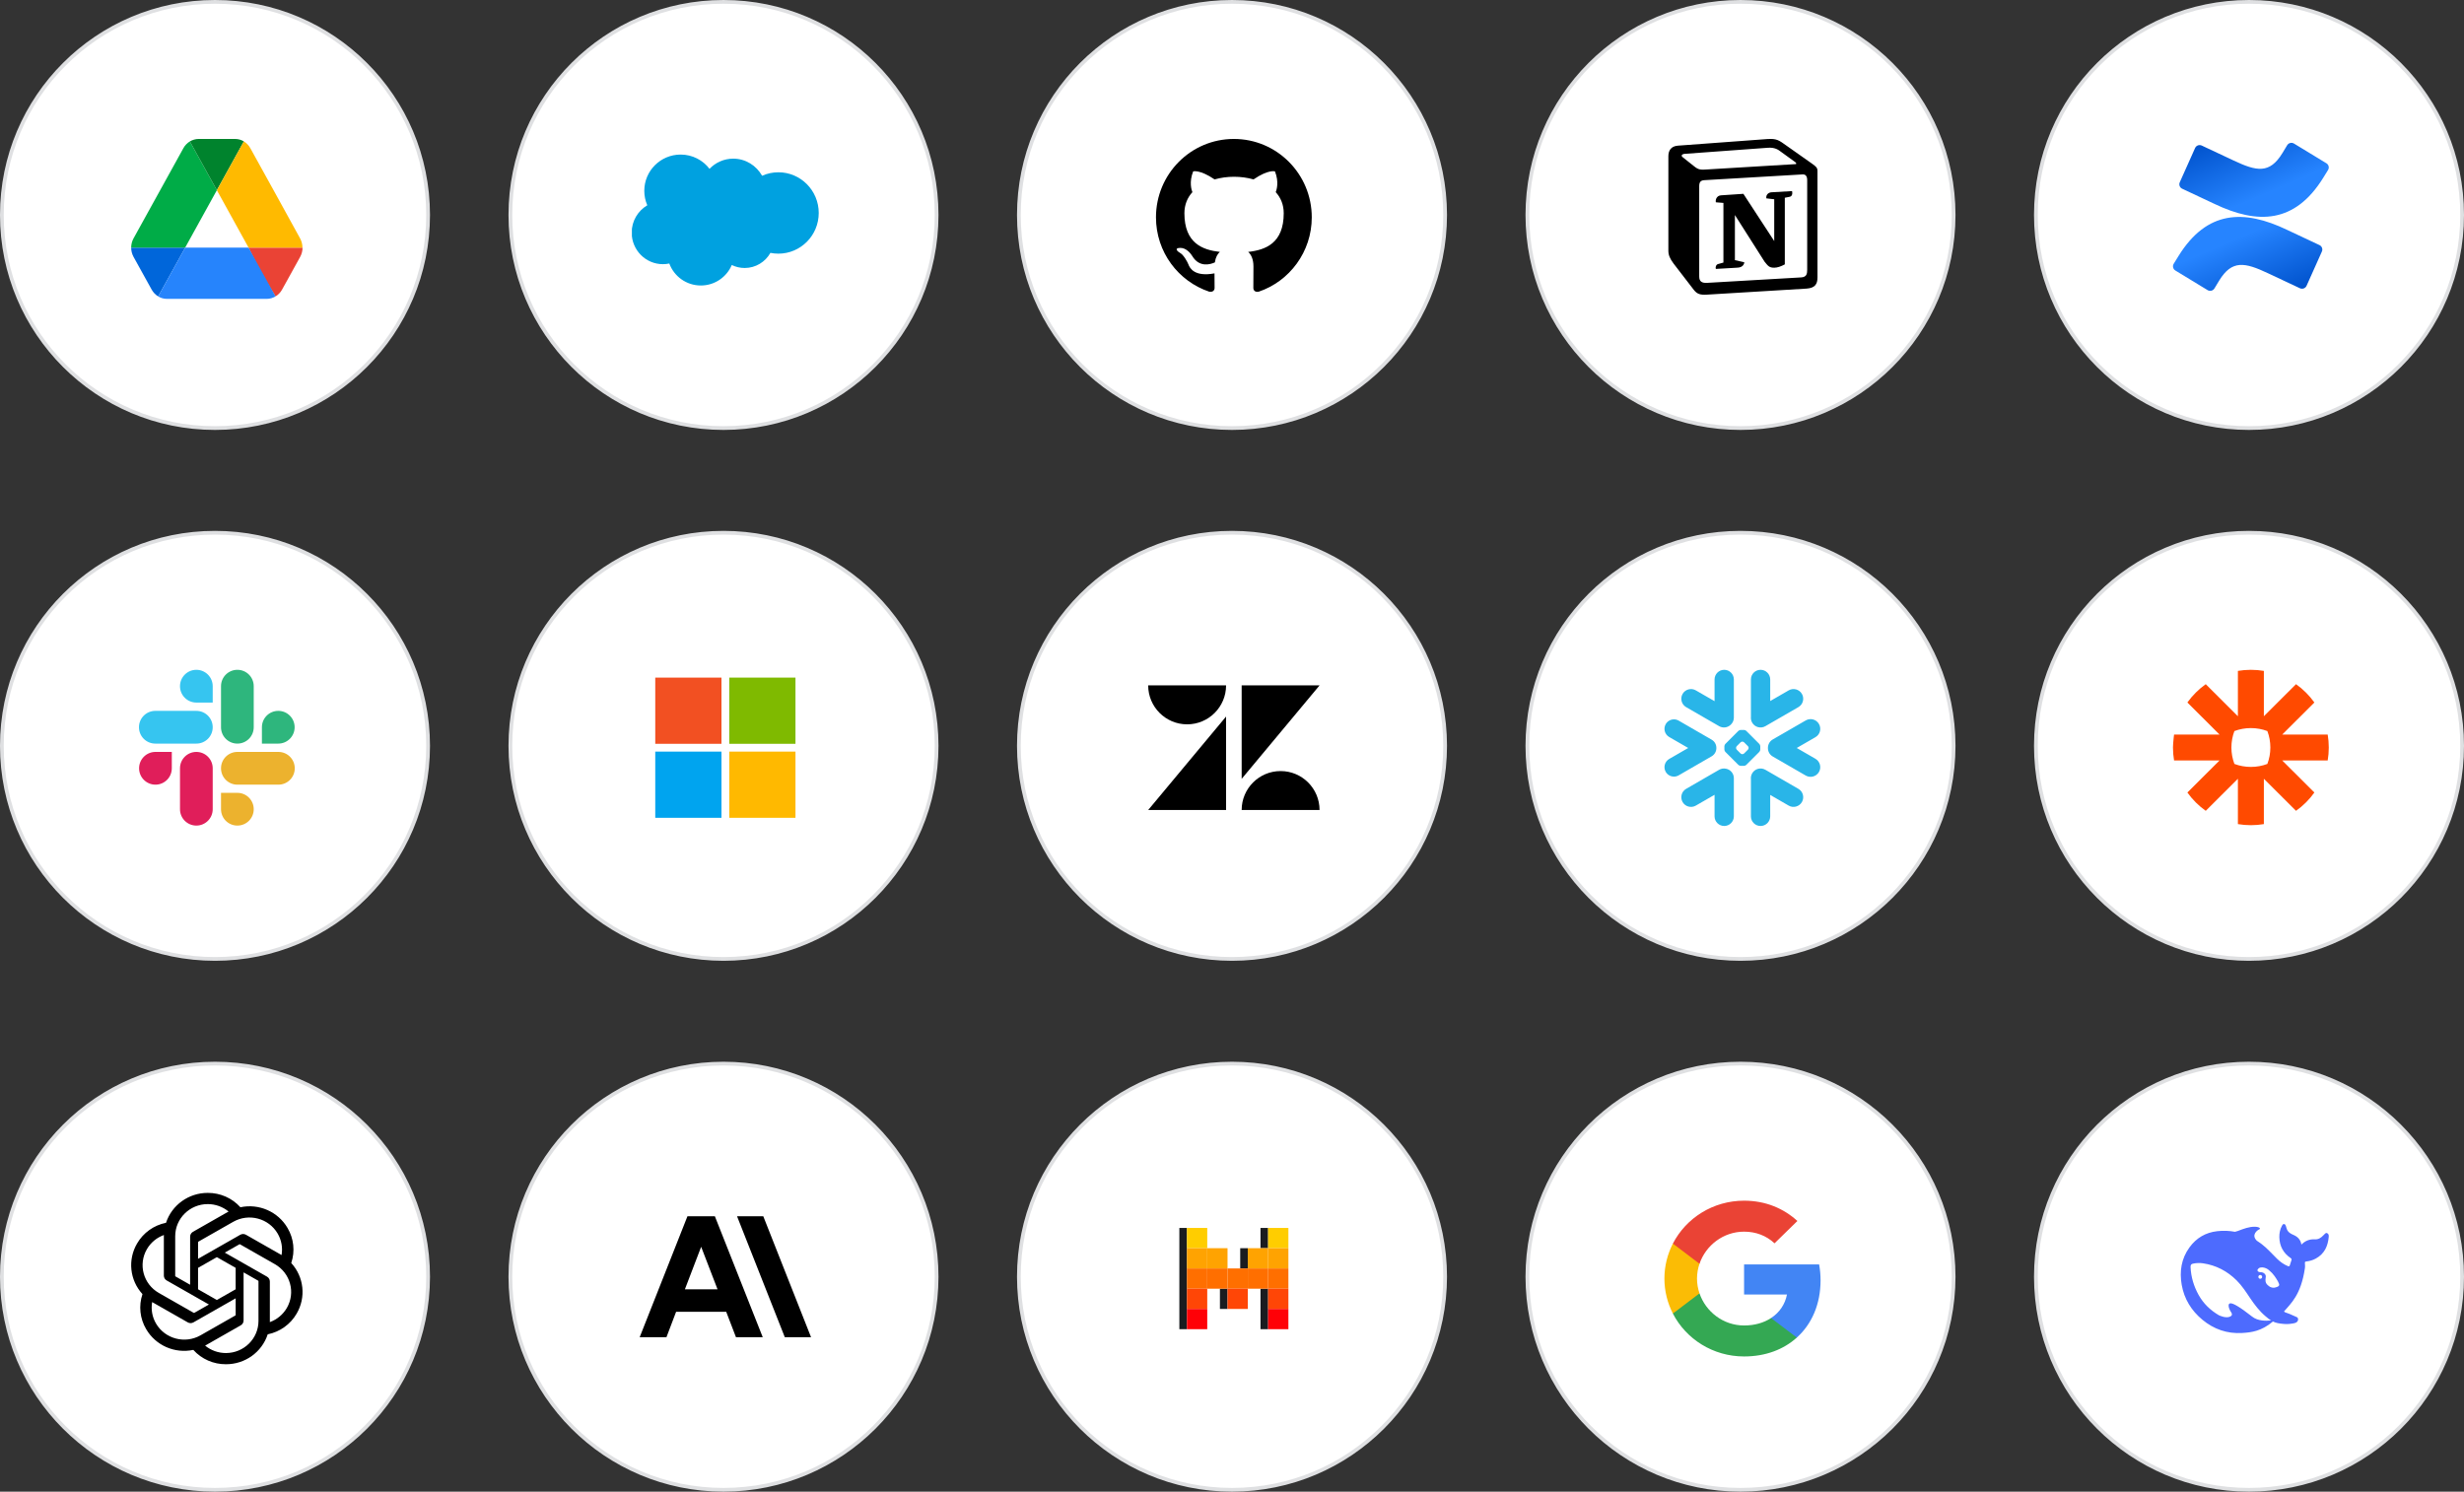 <svg width="659" height="399" viewBox="0 0 659 399" fill="none" xmlns="http://www.w3.org/2000/svg">
<rect x="0" y="0" width="659" height="399" fill="#333333" stroke="none"/>
<circle cx="57.5" cy="57.5" r="57" fill="white" stroke="#DFE0E2"/>
<path d="M38.548 73.829L40.569 77.477C40.989 78.244 41.593 78.848 42.302 79.286L49.521 66.234H35.083C35.083 67.084 35.293 67.934 35.713 68.702L38.548 73.829Z" fill="#0066DA"/>
<path d="M58 50.877L50.781 37.825C50.072 38.264 49.468 38.867 49.048 39.635L35.713 63.766C35.301 64.517 35.084 65.368 35.083 66.234H49.521L58 50.877Z" fill="#00AC47"/>
<path d="M73.698 79.286C74.406 78.848 75.01 78.244 75.43 77.477L76.27 75.968L80.286 68.702C80.706 67.934 80.916 67.084 80.916 66.234H66.478L69.55 72.541L73.698 79.286Z" fill="#EA4335"/>
<path d="M58 50.878L65.219 37.825C64.51 37.386 63.697 37.167 62.856 37.167H53.144C52.304 37.167 51.49 37.413 50.781 37.825L58 50.878Z" fill="#00832D"/>
<path d="M66.478 66.234H49.521L42.302 79.286C43.011 79.725 43.824 79.945 44.664 79.945H71.335C72.175 79.945 72.989 79.698 73.697 79.286L66.478 66.234Z" fill="#2684FC"/>
<path d="M73.619 51.7L66.951 39.635C66.531 38.867 65.928 38.264 65.219 37.825L58 50.877L66.479 66.234H80.89C80.89 65.383 80.68 64.533 80.26 63.766L73.619 51.7Z" fill="#FFBA00"/>
<circle cx="57.5" cy="199.5" r="57" fill="white" stroke="#DFE0E2"/>
<path d="M45.951 205.507C45.951 207.929 43.995 209.886 41.576 209.886C39.156 209.886 37.2 207.929 37.2 205.507C37.2 203.085 39.156 201.128 41.576 201.128H45.951V205.507ZM48.139 205.507C48.139 203.085 50.095 201.128 52.514 201.128C54.934 201.128 56.89 203.085 56.89 205.507V216.454C56.89 218.876 54.934 220.833 52.514 220.833C50.095 220.833 48.139 218.876 48.139 216.454V205.507Z" fill="#E01E5A"/>
<path d="M52.514 187.925C50.095 187.925 48.139 185.967 48.139 183.546C48.139 181.124 50.095 179.167 52.514 179.167C54.934 179.167 56.89 181.124 56.89 183.546V187.925H52.514ZM52.514 190.147C54.934 190.147 56.89 192.105 56.89 194.526C56.89 196.948 54.934 198.905 52.514 198.905H41.542C39.123 198.905 37.167 196.948 37.167 194.526C37.167 192.105 39.123 190.147 41.542 190.147H52.514Z" fill="#36C5F0"/>
<path d="M70.049 194.526C70.049 192.105 72.005 190.147 74.425 190.147C76.844 190.147 78.8 192.105 78.8 194.526C78.8 196.948 76.844 198.905 74.425 198.905H70.049V194.526ZM67.861 194.526C67.861 196.948 65.906 198.905 63.486 198.905C61.066 198.905 59.11 196.948 59.11 194.526V183.546C59.11 181.124 61.066 179.167 63.486 179.167C65.906 179.167 67.861 181.124 67.861 183.546V194.526Z" fill="#2EB67D"/>
<path d="M63.486 212.075C65.906 212.075 67.861 214.033 67.861 216.454C67.861 218.876 65.906 220.833 63.486 220.833C61.066 220.833 59.11 218.876 59.11 216.454V212.075H63.486ZM63.486 209.886C61.066 209.886 59.11 207.929 59.11 205.507C59.11 203.085 61.066 201.128 63.486 201.128H74.458C76.877 201.128 78.833 203.085 78.833 205.507C78.833 207.929 76.877 209.886 74.458 209.886H63.486Z" fill="#ECB22E"/>
<circle cx="193.5" cy="57.5" r="57" fill="white" stroke="#DFE0E2"/>
<g clip-path="url(#clip0_1273_16155)">
<path fill-rule="evenodd" clip-rule="evenodd" d="M189.761 45.157C191.375 43.477 193.622 42.436 196.103 42.436C199.412 42.436 202.28 44.274 203.824 47.013C205.195 46.401 206.679 46.084 208.181 46.085C214.136 46.085 218.971 50.956 218.971 56.967C218.971 62.978 214.136 67.85 208.181 67.85C207.453 67.85 206.743 67.777 206.048 67.638C204.697 70.046 202.114 71.683 199.173 71.683C197.976 71.685 196.794 71.413 195.717 70.888C194.348 74.105 191.159 76.366 187.445 76.366C183.567 76.366 180.276 73.921 179.008 70.484C178.443 70.603 177.868 70.663 177.291 70.663C172.677 70.663 168.945 66.876 168.945 62.225C168.945 59.1 170.625 56.38 173.118 54.909C172.589 53.691 172.317 52.377 172.318 51.049C172.318 45.681 176.675 41.343 182.043 41.343C185.186 41.343 187.999 42.841 189.763 45.166" fill="#00A1E0"/>
</g>
<circle cx="329.5" cy="57.5" r="57" fill="white" stroke="#DFE0E2"/>
<path fill-rule="evenodd" clip-rule="evenodd" d="M330 37.167C318.49 37.167 309.167 46.548 309.167 58.132C309.167 67.408 315.131 75.244 323.412 78.022C324.453 78.205 324.844 77.576 324.844 77.026C324.844 76.528 324.818 74.877 324.818 73.121C319.584 74.091 318.229 71.837 317.813 70.658C317.578 70.055 316.563 68.195 315.677 67.697C314.948 67.303 313.907 66.334 315.651 66.308C317.292 66.281 318.464 67.828 318.854 68.457C320.729 71.627 323.724 70.737 324.922 70.186C325.104 68.823 325.651 67.906 326.25 67.382C321.615 66.858 316.771 65.05 316.771 57.031C316.771 54.751 317.578 52.864 318.907 51.397C318.698 50.872 317.969 48.724 319.115 45.841C319.115 45.841 320.86 45.291 324.844 47.99C326.511 47.518 328.282 47.282 330.052 47.282C331.823 47.282 333.594 47.518 335.261 47.99C339.245 45.264 340.99 45.841 340.99 45.841C342.136 48.724 341.407 50.872 341.198 51.397C342.526 52.864 343.334 54.725 343.334 57.031C343.334 65.076 338.464 66.858 333.828 67.382C334.584 68.037 335.235 69.295 335.235 71.261C335.235 74.065 335.209 76.318 335.209 77.026C335.209 77.576 335.599 78.231 336.641 78.022C344.87 75.244 350.834 67.382 350.834 58.132C350.834 46.548 341.511 37.167 330 37.167Z" fill="black"/>
<circle cx="465.5" cy="57.5" r="57" fill="white" stroke="#DFE0E2"/>
<path d="M448.715 38.964L471.771 37.261C474.603 37.018 475.33 37.182 477.111 38.476L484.471 43.661C485.684 44.553 486.088 44.795 486.088 45.766V74.201C486.088 75.983 485.441 77.037 483.176 77.198L456.403 78.82C454.703 78.9 453.893 78.657 453.003 77.523L447.583 70.475C446.611 69.178 446.208 68.207 446.208 67.072V41.797C446.208 40.34 446.855 39.125 448.715 38.964Z" fill="white"/>
<path fill-rule="evenodd" clip-rule="evenodd" d="M471.771 37.261L448.715 38.964C446.855 39.125 446.208 40.34 446.208 41.797V67.072C446.208 68.207 446.611 69.178 447.583 70.475L453.003 77.522C453.893 78.657 454.703 78.9 456.403 78.819L483.176 77.198C485.44 77.037 486.089 75.983 486.089 74.201V45.767C486.089 44.846 485.725 44.581 484.654 43.795L477.111 38.476C475.331 37.182 474.603 37.018 471.771 37.261V37.261ZM457.008 45.301C454.822 45.448 454.326 45.482 453.084 44.472L449.928 41.961C449.607 41.636 449.768 41.231 450.576 41.15L472.74 39.531C474.601 39.368 475.571 40.017 476.298 40.583L480.1 43.338C480.262 43.42 480.666 43.904 480.18 43.904L457.291 45.282L457.008 45.301ZM454.459 73.958V49.82C454.459 48.766 454.783 48.279 455.752 48.198L482.041 46.658C482.933 46.578 483.336 47.145 483.336 48.197V72.175C483.336 73.229 483.173 74.121 481.718 74.201L456.561 75.66C455.106 75.74 454.46 75.255 454.46 73.958H454.459ZM479.293 51.114C479.454 51.843 479.293 52.572 478.563 52.656L477.351 52.896V70.718C476.298 71.285 475.329 71.608 474.519 71.608C473.224 71.608 472.901 71.203 471.931 69.989L464.002 57.514V69.583L466.511 70.151C466.511 70.151 466.511 71.61 464.487 71.61L458.908 71.933C458.745 71.608 458.908 70.799 459.473 70.638L460.93 70.233V54.275L458.908 54.111C458.746 53.382 459.15 52.329 460.283 52.248L466.269 51.845L474.519 64.481V53.302L472.416 53.06C472.254 52.167 472.901 51.518 473.709 51.439L479.293 51.114Z" fill="black"/>
<circle cx="601.5" cy="57.5" r="57" fill="white" stroke="#DFE0E2"/>
<g clip-path="url(#clip1_1273_16155)">
<path d="M582.678 68.426C582.247 69.121 581.763 69.926 581.351 70.57C580.984 71.184 581.182 71.977 581.795 72.352L590.413 77.597C590.715 77.78 591.08 77.838 591.426 77.755C591.772 77.671 592.069 77.453 592.25 77.151C592.595 76.58 593.04 75.84 593.523 75.048C596.938 69.476 600.371 70.159 606.564 73.082L615.11 77.1C615.433 77.251 615.807 77.267 616.141 77.145C616.477 77.021 616.748 76.769 616.893 76.445L620.997 67.268C621.287 66.613 620.992 65.849 620.334 65.55C618.531 64.711 614.945 63.04 611.716 61.5C600.1 55.92 590.229 56.281 582.678 68.426Z" fill="url(#paint0_linear_1273_16155)"/>
<path d="M621.322 47.601C621.752 46.906 622.237 46.101 622.648 45.457C623.015 44.843 622.818 44.051 622.204 43.675L613.585 38.432C613.28 38.229 612.903 38.16 612.546 38.242C612.187 38.324 611.88 38.55 611.696 38.865C611.351 39.436 610.906 40.176 610.423 40.968C607.008 46.54 603.575 45.857 597.382 42.934L588.864 38.937C588.541 38.786 588.167 38.77 587.832 38.892C587.496 39.016 587.225 39.268 587.08 39.592L582.977 48.769C582.686 49.424 582.982 50.189 583.639 50.487C585.442 51.326 589.028 52.997 592.257 54.537C603.898 60.109 613.769 59.735 621.322 47.603V47.601Z" fill="url(#paint1_linear_1273_16155)"/>
</g>
<circle cx="193.5" cy="199.5" r="57" fill="white" stroke="#DFE0E2"/>
<rect x="175.25" y="181.25" width="17.708" height="17.708" fill="#F25022"/>
<rect x="175.25" y="201.042" width="17.708" height="17.708" fill="#00A4EF"/>
<rect x="195.042" y="181.25" width="17.708" height="17.708" fill="#7FBA00"/>
<rect x="195.042" y="201.042" width="17.708" height="17.708" fill="#FFB900"/>
<circle cx="329.5" cy="199.5" r="57" fill="white" stroke="#DFE0E2"/>
<path d="M332.083 183.333L332.083 208.333L352.916 183.333L332.083 183.333Z" fill="black"/>
<path d="M317.5 193.75C311.747 193.75 307.083 189.086 307.083 183.333H327.916C327.916 189.086 323.253 193.75 317.5 193.75Z" fill="black"/>
<path d="M342.5 206.25C348.253 206.25 352.916 210.914 352.916 216.667H332.083C332.083 210.914 336.747 206.25 342.5 206.25Z" fill="black"/>
<path d="M327.916 191.667V216.667H307.083L327.916 191.667Z" fill="black"/>
<circle cx="465.5" cy="199.5" r="57" fill="white" stroke="#DFE0E2"/>
<path fill-rule="evenodd" clip-rule="evenodd" d="M459.781 194.241L450.964 189.151C449.725 188.434 449.297 186.85 450.014 185.611C450.731 184.373 452.315 183.949 453.554 184.666L458.561 187.556V181.749C458.561 180.323 459.717 179.167 461.144 179.167C462.566 179.167 463.722 180.323 463.722 181.749V191.951C463.722 192.702 463.403 193.378 462.889 193.851C462.078 194.643 460.81 194.838 459.781 194.241ZM459.045 200.086C459.06 199.166 458.576 198.31 457.78 197.849L448.963 192.759C448.58 192.537 448.141 192.421 447.702 192.421C446.797 192.421 445.956 192.905 445.506 193.686C444.808 194.894 445.224 196.445 446.433 197.143L451.515 200.074L446.433 203.01C445.847 203.348 445.427 203.892 445.254 204.545C445.078 205.198 445.168 205.881 445.506 206.467C445.956 207.248 446.797 207.732 447.698 207.732C448.141 207.732 448.58 207.615 448.963 207.394L457.78 202.304C458.568 201.846 459.053 200.998 459.045 200.086ZM480.974 211.001L472.156 205.907C470.918 205.194 469.334 205.618 468.617 206.857C468.339 207.345 468.23 207.882 468.283 208.403V218.358C468.283 219.781 469.439 220.937 470.865 220.937C472.288 220.937 473.444 219.781 473.444 218.358V212.634L478.384 215.487C479.622 216.203 481.21 215.776 481.923 214.537C482.64 213.298 482.216 211.714 480.974 211.001ZM470.79 200.498C470.79 200.694 470.677 200.964 470.538 201.106L467.043 204.601C466.905 204.74 466.631 204.853 466.435 204.853H465.546C465.351 204.853 465.077 204.74 464.938 204.601L461.439 201.106C461.3 200.964 461.188 200.694 461.188 200.498V199.609C461.188 199.41 461.3 199.14 461.439 199.001L464.938 195.502C465.077 195.363 465.351 195.251 465.546 195.251H466.435C466.631 195.251 466.905 195.363 467.043 195.502L470.538 199.001C470.677 199.14 470.79 199.41 470.79 199.609V200.498ZM467.67 200.07V200.033C467.67 199.89 467.588 199.691 467.486 199.586L466.454 198.558C466.353 198.453 466.154 198.37 466.007 198.37H465.97C465.827 198.37 465.628 198.453 465.523 198.558L464.495 199.586C464.393 199.688 464.311 199.887 464.311 200.033V200.07C464.311 200.217 464.393 200.416 464.495 200.517L465.523 201.549C465.628 201.651 465.827 201.733 465.97 201.733H466.007C466.154 201.733 466.353 201.651 466.454 201.549L467.486 200.517C467.588 200.416 467.67 200.217 467.67 200.07ZM480.975 189.151L472.157 194.241C470.919 194.958 469.335 194.534 468.618 193.295C468.336 192.807 468.235 192.267 468.284 191.749V181.749C468.284 180.323 469.44 179.167 470.866 179.167C472.289 179.167 473.445 180.323 473.445 181.749V187.518L478.385 184.666C479.623 183.949 481.207 184.373 481.924 185.611C482.641 186.85 482.213 188.438 480.975 189.151ZM461.549 205.607C460.963 205.494 460.337 205.588 459.781 205.907L450.964 211.001C449.725 211.714 449.297 213.298 450.014 214.537C450.731 215.779 452.315 216.203 453.554 215.486L458.561 212.596V218.358C458.561 219.781 459.717 220.937 461.144 220.937C462.566 220.937 463.722 219.781 463.722 218.358V208.156C463.722 206.868 462.78 205.802 461.549 205.607ZM482.944 192.706C484.183 191.989 485.77 192.413 486.484 193.655C487.2 194.894 486.776 196.478 485.534 197.191L480.542 200.074L485.534 202.957C486.773 203.674 487.2 205.258 486.484 206.497C485.767 207.735 484.183 208.159 482.944 207.446L474.127 202.353C473.29 201.872 472.824 200.99 472.832 200.085C472.817 199.177 473.282 198.284 474.127 197.796L482.944 192.706Z" fill="#29B5E8"/>
<circle cx="601.5" cy="199.5" r="57" fill="white" stroke="#DFE0E2"/>
<path d="M602.013 179.167C603.19 179.169 604.348 179.268 605.473 179.456V191.585L614.072 183.009C615.021 183.683 615.91 184.433 616.731 185.253C617.553 186.072 618.308 186.961 618.984 187.908L610.385 196.484H622.545C622.734 197.607 622.834 198.757 622.834 199.933V199.961C622.834 201.137 622.734 202.29 622.545 203.412H610.383L618.984 211.986C618.308 212.933 617.553 213.822 616.734 214.641H616.731C615.91 215.461 615.021 216.213 614.074 216.885L605.473 208.309V220.437C604.35 220.626 603.192 220.725 602.015 220.727H601.985C600.808 220.725 599.655 220.626 598.53 220.437V208.309L589.931 216.885C588.032 215.538 586.372 213.88 585.019 211.986L593.618 203.412H581.457C581.267 202.287 581.167 201.131 581.167 199.955V199.894C581.169 199.589 581.189 199.216 581.218 198.83L581.227 198.714C581.312 197.628 581.457 196.484 581.457 196.484H593.618L585.019 187.908C585.693 186.961 586.445 186.074 587.267 185.257L587.271 185.253C588.091 184.433 588.981 183.683 589.931 183.009L598.53 191.585V179.456C599.655 179.268 600.81 179.169 601.989 179.167H602.013ZM602.011 194.753H601.991C600.444 194.753 598.961 195.036 597.591 195.55C597.078 196.915 596.793 198.394 596.791 199.937V199.957C596.793 201.5 597.078 202.979 597.593 204.343C598.961 204.858 600.444 205.141 601.991 205.141H602.011C603.559 205.141 605.041 204.858 606.409 204.343C606.925 202.977 607.209 201.5 607.209 199.957V199.937C607.209 198.394 606.925 196.915 606.409 195.55C605.041 195.036 603.559 194.753 602.011 194.753Z" fill="#FF4A00"/>
<circle cx="57.5" cy="341.5" r="57" fill="white" stroke="#DFE0E2"/>
<path d="M77.894 337.843C78.948 334.722 78.585 331.303 76.9 328.464C74.365 324.109 69.27 321.869 64.294 322.924C62.081 320.463 58.9 319.063 55.566 319.083C50.48 319.072 45.967 322.303 44.402 327.079C41.135 327.739 38.314 329.757 36.664 332.617C34.111 336.96 34.693 342.435 38.104 346.159C37.05 349.28 37.413 352.699 39.098 355.538C41.633 359.892 46.727 362.132 51.703 361.078C53.916 363.538 57.097 364.938 60.432 364.916C65.521 364.929 70.035 361.695 71.6 356.915C74.868 356.255 77.688 354.237 79.338 351.377C81.889 347.034 81.305 341.564 77.895 337.84L77.894 337.843ZM60.435 361.921C58.398 361.924 56.425 361.221 54.862 359.933C54.933 359.896 55.057 359.829 55.136 359.78L64.386 354.509C64.859 354.244 65.149 353.747 65.146 353.21V340.343L69.055 342.571C69.097 342.591 69.125 342.631 69.131 342.677V353.332C69.125 358.07 65.236 361.911 60.435 361.921ZM41.733 354.039C40.712 352.3 40.345 350.262 40.695 348.284C40.763 348.324 40.883 348.397 40.969 348.446L50.218 353.717C50.687 353.988 51.268 353.988 51.738 353.717L63.03 347.283V351.738C63.033 351.783 63.011 351.828 62.975 351.856L53.625 357.183C49.461 359.549 44.142 358.143 41.734 354.039H41.733ZM39.298 334.117C40.315 332.375 41.919 331.043 43.829 330.352C43.829 330.43 43.824 330.569 43.824 330.667V341.21C43.822 341.746 44.112 342.243 44.584 342.508L55.875 348.94L51.966 351.167C51.927 351.193 51.878 351.198 51.834 351.179L42.483 345.848C38.327 343.473 36.902 338.226 39.297 334.119L39.298 334.117ZM71.416 341.492L60.124 335.058L64.033 332.832C64.072 332.807 64.122 332.802 64.165 332.821L73.516 338.148C77.679 340.521 79.106 345.776 76.701 349.884C75.683 351.623 74.081 352.955 72.172 353.648V342.79C72.176 342.254 71.887 341.759 71.417 341.492H71.416ZM75.306 335.714C75.238 335.673 75.117 335.601 75.031 335.552L65.782 330.281C65.313 330.011 64.733 330.011 64.262 330.281L52.971 336.715V332.261C52.968 332.215 52.989 332.171 53.026 332.142L62.375 326.819C66.54 324.449 71.864 325.86 74.265 329.971C75.28 331.707 75.647 333.739 75.303 335.714H75.306ZM50.846 343.654L46.935 341.426C46.893 341.406 46.865 341.366 46.86 341.32V330.665C46.862 325.921 50.763 322.077 55.57 322.08C57.604 322.08 59.572 322.785 61.136 324.068C61.065 324.105 60.943 324.173 60.861 324.221L51.612 329.492C51.139 329.757 50.849 330.253 50.851 330.79L50.846 343.651V343.654ZM52.969 339.136L57.999 336.27L63.029 339.135V344.865L57.999 347.73L52.969 344.865V339.136Z" fill="black"/>
<circle cx="193.5" cy="341.5" r="57" fill="white" stroke="#DFE0E2"/>
<path d="M204.14 325.333H197.122L209.898 357.686H216.916L204.14 325.333ZM183.859 325.333L171.083 357.686H178.244L180.823 350.892H194.229L196.836 357.686H203.997L191.192 325.333H183.859ZM183.172 344.88L187.526 333.502L191.909 344.88H183.172Z" fill="black"/>
<circle cx="329.5" cy="341.5" r="57" fill="white" stroke="#DFE0E2"/>
<rect x="315.417" y="328.458" width="2.035" height="27.083" fill="#1A1C20"/>
<rect x="337.122" y="344.708" width="2.035" height="10.833" fill="#1A1C20"/>
<rect x="331.696" y="333.875" width="2.035" height="5.417" fill="#1A1C20"/>
<rect x="326.27" y="344.708" width="2.035" height="5.417" fill="#1A1C20"/>
<rect x="337.122" y="328.458" width="2.035" height="5.417" fill="#1A1C20"/>
<rect x="317.452" y="328.458" width="5.426" height="5.417" fill="#FFCD00"/>
<rect x="339.157" y="328.458" width="5.426" height="5.417" fill="#FFCD00"/>
<rect x="317.452" y="333.875" width="5.426" height="5.417" fill="#FFA301"/>
<rect x="339.157" y="333.875" width="5.426" height="5.417" fill="#FFA301"/>
<rect x="322.878" y="333.875" width="5.426" height="5.417" fill="#FFA301"/>
<rect x="333.731" y="333.875" width="5.426" height="5.417" fill="#FFA301"/>
<rect x="317.452" y="339.292" width="5.426" height="5.417" fill="#FF6F00"/>
<rect x="339.157" y="339.292" width="5.426" height="5.417" fill="#FF6F00"/>
<rect x="322.878" y="339.292" width="5.426" height="5.417" fill="#FF6F00"/>
<rect x="333.731" y="339.292" width="5.426" height="5.417" fill="#FF6F00"/>
<rect x="328.305" y="339.292" width="5.426" height="5.417" fill="#FF6F00"/>
<rect x="317.452" y="344.708" width="5.426" height="5.417" fill="#FF4606"/>
<rect x="339.157" y="344.708" width="5.426" height="5.417" fill="#FF4606"/>
<rect x="328.305" y="344.708" width="5.426" height="5.417" fill="#FF4606"/>
<rect x="317.452" y="350.125" width="5.426" height="5.417" fill="#FF0107"/>
<rect x="339.157" y="350.125" width="5.426" height="5.417" fill="#FF0107"/>
<circle cx="465.5" cy="341.5" r="57" fill="white" stroke="#DFE0E2"/>
<path fill-rule="evenodd" clip-rule="evenodd" d="M486.912 342.474C486.912 340.997 486.776 339.576 486.524 338.212H466.457V346.271H477.924C477.43 348.875 475.929 351.082 473.672 352.559V357.786H480.558C484.587 354.159 486.912 348.819 486.912 342.474Z" fill="#4285F4"/>
<path fill-rule="evenodd" clip-rule="evenodd" d="M466.457 362.833C472.209 362.833 477.032 360.968 480.558 357.786L473.672 352.559C471.764 353.809 469.323 354.547 466.457 354.547C460.907 354.547 456.21 350.883 454.534 345.958H447.416V351.356C450.922 358.165 458.128 362.833 466.457 362.833Z" fill="#34A853"/>
<path fill-rule="evenodd" clip-rule="evenodd" d="M454.535 345.959C454.109 344.709 453.867 343.374 453.867 342C453.867 340.627 454.109 339.292 454.535 338.042V332.644H447.417C445.974 335.457 445.15 338.639 445.15 342C445.15 345.362 445.974 348.544 447.417 351.357L454.535 345.959Z" fill="#FBBC05"/>
<path fill-rule="evenodd" clip-rule="evenodd" d="M466.457 329.453C469.585 329.453 472.393 330.504 474.602 332.568L480.713 326.593C477.023 323.231 472.2 321.167 466.457 321.167C458.128 321.167 450.922 325.835 447.416 332.644L454.534 338.042C456.21 333.118 460.907 329.453 466.457 329.453Z" fill="#EA4335"/>
<circle cx="601.5" cy="341.5" r="57" fill="white" stroke="#DFE0E2"/>
<path d="M622.418 329.865C621.998 329.66 621.818 330.051 621.572 330.249C621.489 330.314 621.418 330.399 621.347 330.474C620.733 331.131 620.018 331.561 619.083 331.509C617.715 331.434 616.547 331.863 615.516 332.912C615.296 331.62 614.567 330.848 613.458 330.353C612.877 330.096 612.29 329.838 611.885 329.279C611.6 328.882 611.524 328.439 611.38 328.003C611.291 327.739 611.199 327.468 610.897 327.423C610.568 327.371 610.439 327.648 610.311 327.879C609.794 328.822 609.595 329.865 609.613 330.92C609.658 333.29 610.66 335.177 612.646 336.522C612.872 336.675 612.93 336.831 612.859 337.056C612.723 337.518 612.563 337.967 612.419 338.43C612.33 338.726 612.194 338.791 611.878 338.661C610.788 338.205 609.845 337.531 609.014 336.714C607.601 335.347 606.324 333.837 604.73 332.655C604.355 332.378 603.983 332.12 603.596 331.877C601.97 330.295 603.809 328.996 604.234 328.843C604.68 328.684 604.388 328.131 602.95 328.137C601.513 328.143 600.196 328.625 598.519 329.266C598.274 329.364 598.017 329.435 597.751 329.491C596.229 329.205 594.649 329.139 592.997 329.325C589.888 329.674 587.404 331.145 585.578 333.658C583.385 336.675 582.869 340.105 583.501 343.687C584.165 347.456 586.087 350.581 589.043 353.022C592.106 355.552 595.635 356.792 599.66 356.555C602.105 356.415 604.828 356.086 607.898 353.485C608.673 353.87 609.485 354.023 610.834 354.139C611.872 354.237 612.871 354.087 613.646 353.927C614.858 353.67 614.774 352.547 614.337 352.339C610.782 350.683 611.561 351.357 610.852 350.813C612.658 348.671 615.381 346.447 616.447 339.247C616.53 338.674 616.458 338.316 616.447 337.851C616.44 337.57 616.503 337.46 616.826 337.428C617.716 337.327 618.581 337.082 619.374 336.643C621.677 335.384 622.605 333.317 622.824 330.836C622.857 330.458 622.818 330.064 622.419 329.866L622.418 329.865ZM602.35 352.186C598.904 349.475 597.233 348.582 596.544 348.621C595.899 348.657 596.015 349.396 596.157 349.878C596.305 350.353 596.499 350.682 596.771 351.098C596.957 351.376 597.087 351.788 596.584 352.095C595.474 352.785 593.545 351.864 593.454 351.817C591.209 350.496 589.333 348.748 588.009 346.358C586.733 344.057 585.991 341.59 585.869 338.956C585.836 338.318 586.023 338.093 586.655 337.98C587.486 337.826 588.346 337.794 589.177 337.915C592.693 338.429 595.686 340.005 598.194 342.494C599.627 343.917 600.71 345.613 601.827 347.269C603.013 349.031 604.291 350.707 605.917 352.081C606.49 352.563 606.949 352.93 607.387 353.201C606.065 353.348 603.858 353.38 602.35 352.185V352.186ZM604.001 341.551C604.001 341.267 604.226 341.043 604.512 341.043C604.575 341.043 604.634 341.055 604.686 341.075C604.756 341.101 604.822 341.14 604.872 341.199C604.963 341.287 605.015 341.417 605.015 341.551C605.015 341.834 604.789 342.059 604.506 342.059C604.222 342.059 604.001 341.834 604.001 341.551ZM609.129 344.187C608.801 344.321 608.472 344.438 608.156 344.451C607.666 344.474 607.131 344.275 606.839 344.031C606.388 343.653 606.066 343.442 605.929 342.778C605.872 342.494 605.905 342.059 605.955 341.808C606.073 341.267 605.943 340.922 605.563 340.607C605.252 340.35 604.859 340.282 604.427 340.282C604.265 340.282 604.117 340.21 604.007 340.151C603.826 340.06 603.678 339.836 603.82 339.559C603.865 339.471 604.086 339.253 604.137 339.214C604.723 338.879 605.4 338.989 606.027 339.24C606.608 339.478 607.046 339.914 607.677 340.529C608.323 341.275 608.439 341.483 608.806 342.04C609.096 342.48 609.361 342.929 609.542 343.443C609.651 343.762 609.509 344.026 609.128 344.188L609.129 344.187Z" fill="#4D6BFE"/>
<defs>
<linearGradient id="paint0_linear_1273_16155" x1="620.761" y1="80.092" x2="611.359" y2="58.168" gradientUnits="userSpaceOnUse">
<stop offset="0.18" stop-color="#0052CC"/>
<stop offset="1" stop-color="#2684FF"/>
</linearGradient>
<linearGradient id="paint1_linear_1273_16155" x1="583.403" y1="35.492" x2="592.822" y2="57.44" gradientUnits="userSpaceOnUse">
<stop offset="0.18" stop-color="#0052CC"/>
<stop offset="1" stop-color="#2684FF"/>
</linearGradient>
<clipPath id="clip0_1273_16155">
<rect width="50" height="50" fill="white" transform="translate(169 33)"/>
</clipPath>
<clipPath id="clip1_1273_16155">
<rect width="41.667" height="39.583" fill="white" transform="translate(581.167 38.208)"/>
</clipPath>
</defs>
</svg>
